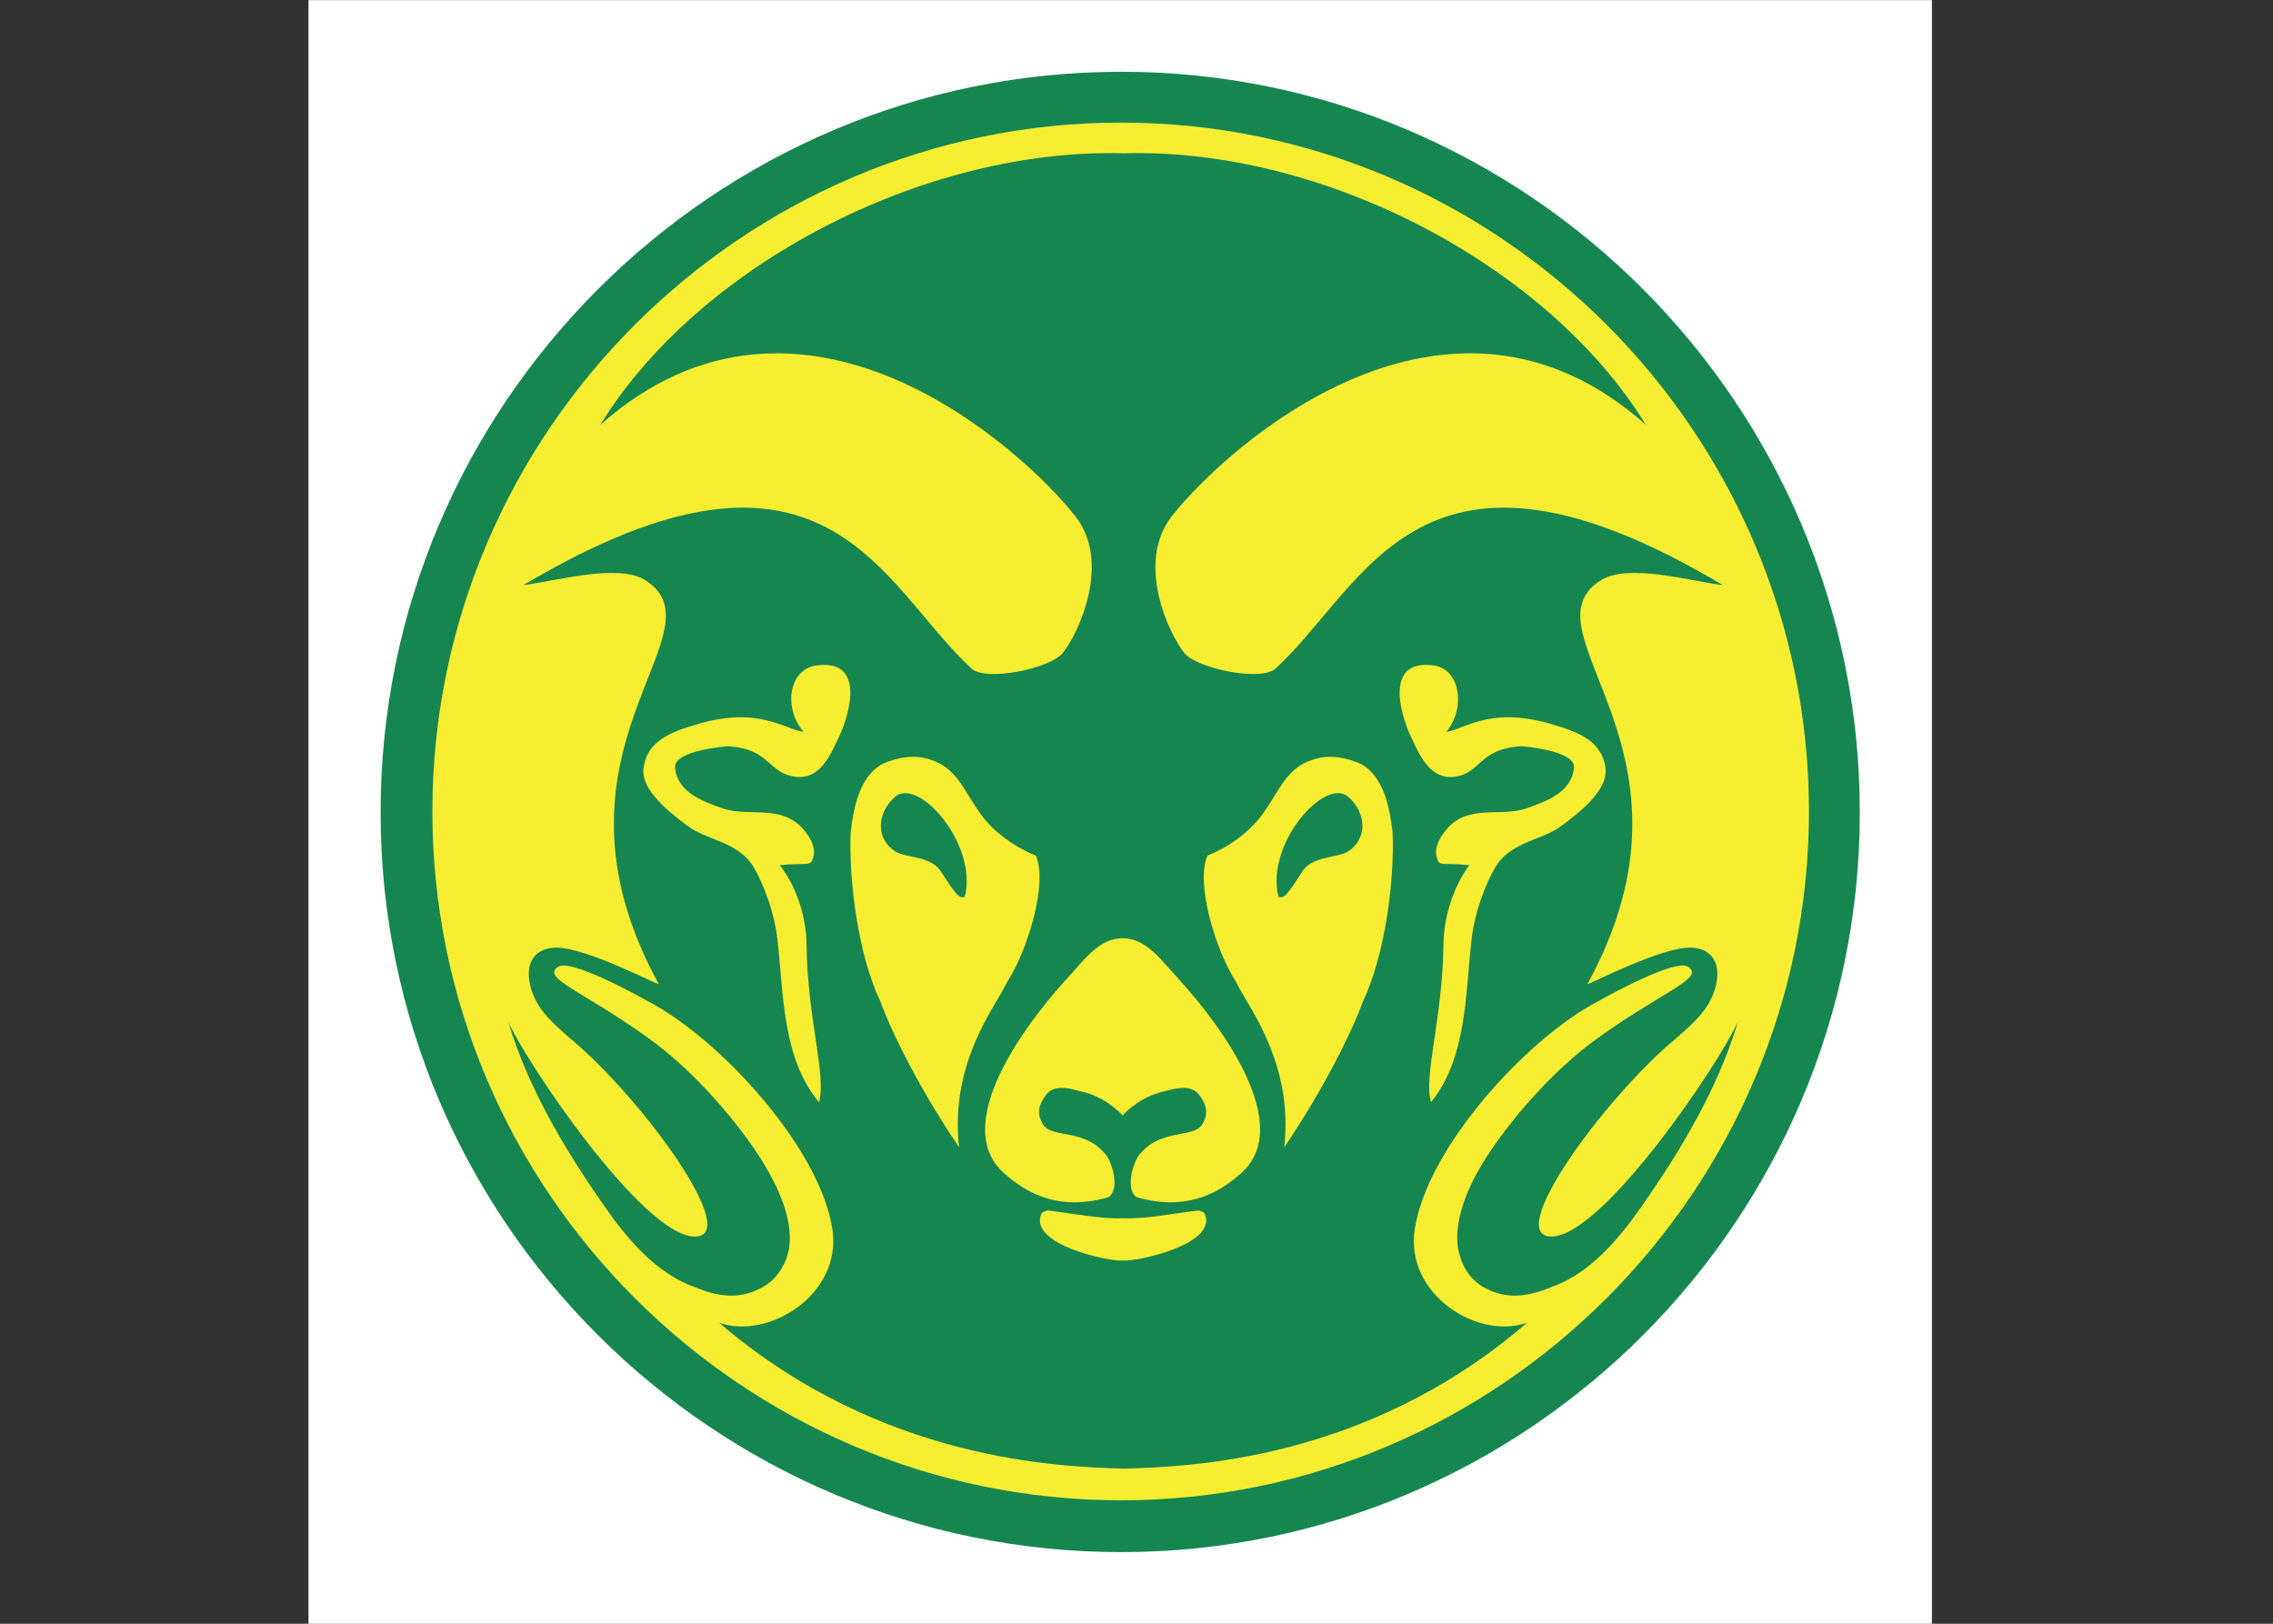 <?xml version="1.0" encoding="UTF-8" standalone="no"?>
<!-- Created with Inkscape (http://www.inkscape.org/) -->

<svg
   xmlns:dc="http://purl.org/dc/elements/1.1/"
   xmlns:cc="http://creativecommons.org/ns#"
   xmlns:rdf="http://www.w3.org/1999/02/22-rdf-syntax-ns#"
   xmlns:svg="http://www.w3.org/2000/svg"
   xmlns="http://www.w3.org/2000/svg"
   version="1.1"
   width="280"
   height="200"
   id="svg2"
   xml:space="preserve"><rect width="100%" height="100%" fill="#333333" stroke="none"/><defs
     id="defs6" /><g
     transform="matrix(1.25,0,0,-1.25,-20.797,221.181)"
     id="g10"><g
       transform="matrix(0.083,0,0,0.083,46.822,16.474)"
       id="g12"><path
         d="m 2.598,5.668 1927.56,0 0,1927.56 -1927.56,0 0,-1927.56 z"
         id="path14"
         style="fill:#ffffff;fill-opacity:1;fill-rule:evenodd;stroke:none" /><path
         d="m 967.52,1848.19 c -484.071,0 -879.301,-395.23 -879.301,-879.303 0,-484.086 395.23,-878.18 879.301,-878.18 482.92,0 877.02,394.094 877.02,878.18 0,484.073 -394.1,879.303 -877.02,879.303"
         id="path16"
         style="fill:#168651;fill-opacity:1;fill-rule:evenodd;stroke:none" /><path
         d="m 967.52,152.223 c -449.911,0 -817.801,367.894 -817.801,817.789 0,449.918 367.89,817.808 817.801,817.808 448.75,0 816.64,-367.89 816.64,-817.808 0,-449.895 -367.89,-817.789 -816.64,-817.789"
         id="path18"
         style="fill:#f7ee32;fill-opacity:1;fill-rule:evenodd;stroke:none" /><path
         d="m 1480.07,465.43 c -61.51,-3.399 61.49,165.175 146.92,235.773 19.37,17.086 43.28,36.461 47.83,68.348 3.43,22.769 -7.98,37.601 -29.6,38.746 -34.17,2.258 -123.01,-44.43 -124.15,-43.285 152.61,277.918 -80.88,418.008 15.95,479.508 33.03,20.5 105.91,-1.14 144.66,-5.7 -358.81,214.14 -422.58,0 -530.79,-99.09 -17.08,-15.94 -93.4,0 -108.19,18.23 -19.37,23.92 -58.091,108.2 -14.8,162.88 63.77,80.86 325.74,318.91 562.63,108.2 -116.17,189.07 -382.69,329.17 -619.596,322.33 -238.047,6.84 -505.719,-133.26 -621.891,-322.33 238.051,210.71 500.016,-27.34 563.805,-108.2 43.281,-54.68 4.55,-138.96 -14.805,-162.88 -14.813,-18.23 -91.125,-34.17 -108.211,-18.23 -108.203,99.09 -171.98,313.23 -531.91,99.09 38.73,4.56 111.625,26.2 144.652,5.7 96.817,-61.5 -136.672,-201.59 15.953,-479.508 -1.144,-1.145 -89.98,45.543 -124.156,43.285 -21.641,-1.145 -33.027,-15.977 -29.613,-38.746 4.555,-31.887 28.48,-51.262 47.836,-68.348 85.433,-70.598 208.437,-239.172 146.933,-235.773 -61.5,3.429 -198.183,206.179 -219.828,255.144 25.059,-84.285 75.176,-165.14 125.293,-234.629 27.332,-36.457 58.094,-67.203 96.813,-80.855 25.054,-10.262 50.113,-14.836 75.172,-2.285 20.503,9.113 33.027,28.488 36.453,50.113 4.554,33.027 -13.672,71.742 -29.617,97.945 C 522.172,587.32 472.055,651.09 415.105,694.375 334.238,754.75 277.285,771.836 298.93,785.496 312.594,795.75 390.047,753.609 405.996,744.492 491.418,700.063 611.012,569.09 624.68,473.434 636.07,397.117 549.508,342.426 490.281,362.945 682.773,197.77 896.898,192.086 970.934,189.797 c 74.046,2.289 287.016,7.973 478.366,173.148 -59.23,-20.519 -144.63,34.172 -133.26,110.489 13.69,95.656 132.12,226.629 217.55,271.058 15.94,9.117 93.4,51.258 107.05,41.004 21.66,-13.66 -35.28,-30.746 -116.17,-91.121 -56.94,-43.285 -107.06,-107.055 -128.68,-143.512 -15.95,-26.203 -33.03,-64.918 -28.49,-97.945 3.43,-21.625 14.8,-41 35.32,-50.113 25.06,-12.551 50.11,-7.977 75.17,2.285 38.71,13.652 69.48,44.398 96.8,80.855 50.11,69.489 100.23,150.344 125.29,234.629 -21.63,-48.965 -158.32,-251.715 -219.81,-255.144"
         id="path20"
         style="fill:#168651;fill-opacity:1;fill-rule:evenodd;stroke:none" /><path
         d="m 632.648,1058.87 c -9.105,-18.23 -20.496,-50.12 -50.117,-47.84 -35.304,3.41 -29.601,33.02 -81.996,36.44 0,0 -63.789,-4.54 -62.644,-25.06 2.269,-30.742 35.308,-40.996 56.945,-48.969 31.891,-10.257 69.48,5.684 95.68,-25.054 7.968,-9.117 14.804,-21.66 11.382,-33.035 -3.414,-11.399 -4.554,-5.711 -39.863,-9.11 19.363,-23.914 31.895,-61.519 31.895,-94.551 1.133,-87.683 23.922,-156.031 14.804,-186.8 -43.277,51.257 -42.144,128.718 -48.976,190.23 -3.418,33.031 -15.945,68.352 -30.754,92.262 -19.359,27.312 -53.527,28.457 -76.316,45.543 -21.633,15.961 -54.661,42.156 -52.395,67.214 3.422,34.16 34.176,44.42 60.375,52.38 76.309,23.92 108.203,-5.68 129.848,-7.96 -23.926,27.34 -18.231,72.9 13.664,78.59 59.226,9.11 42.14,-54.68 28.468,-84.28"
         id="path22"
         style="fill:#f7ee32;fill-opacity:1;fill-rule:evenodd;stroke:none" /><path
         d="m 681.629,744.492 c -26.191,54.688 -37.586,142.371 -35.309,200.461 3.418,29.633 10.25,64.937 36.453,80.887 17.079,7.97 38.723,12.52 58.082,5.69 30.754,-9.12 39.872,-36.448 56.954,-60.374 17.078,-26.203 45.558,-44.429 68.339,-53.547 14.805,-33.027 -10.253,-113.886 -34.171,-150.343 -12.532,-27.313 -68.34,-94.52 -56.954,-195.891 -43.277,63.773 -78.585,132.117 -93.394,173.117"
         id="path24"
         style="fill:#f7ee32;fill-opacity:1;fill-rule:evenodd;stroke:none" /><path
         d="m 969.801,436.973 c -12.539,-2.289 -113.906,18.23 -96.817,55.8 0,0 3.414,3.43 7.969,3.43 29.621,-3.43 62.645,-10.258 88.848,-9.113 26.183,-1.145 59.209,5.683 88.839,9.113 4.54,0 7.97,-3.43 7.97,-3.43 17.09,-37.57 -85.434,-58.089 -96.809,-55.8"
         id="path26"
         style="fill:#f7ee32;fill-opacity:1;fill-rule:evenodd;stroke:none" /><path
         d="m 1108.75,539.488 c -29.63,-26.199 -68.33,-43.285 -123,-27.343 -12.539,9.117 -5.699,36.46 2.266,48.972 25.054,33.031 63.784,20.516 75.164,36.461 10.25,15.942 3.43,27.313 -3.4,36.426 -9.12,11.398 -25.05,7.973 -37.6,4.574 -22.211,-4.449 -37.883,-14.367 -52.379,-28.582 l 0,-1.047 c -0.184,0.184 -0.387,0.34 -0.571,0.524 -0.187,-0.184 -0.386,-0.34 -0.574,-0.524 l 0,1.047 c -14.5,14.215 -30.187,24.133 -52.394,28.582 -12.528,3.399 -28.469,6.824 -37.586,-4.574 -6.832,-9.113 -13.664,-20.484 -3.41,-36.426 11.382,-15.945 50.113,-3.43 75.172,-36.461 7.968,-12.512 14.808,-39.855 2.277,-48.972 -54.672,-15.942 -93.402,1.144 -123.016,27.343 -67.207,56.946 25.055,178.801 70.625,228.918 24.696,26.977 40.602,50.485 68.332,51.137 l 0,0.121 c 0.203,0 0.371,-0.062 0.574,-0.062 0.2,0 0.368,0.062 0.571,0.062 l 0,-0.121 c 27.73,-0.652 43.639,-24.16 68.329,-51.137 45.57,-50.117 137.82,-171.972 70.62,-228.918"
         id="path28"
         style="fill:#f7ee32;fill-opacity:1;fill-rule:evenodd;stroke:none" /><path
         d="m 1254.56,744.492 c -14.84,-41 -50.15,-109.344 -93.4,-173.117 11.36,101.371 -44.43,168.578 -56.98,195.891 -23.92,36.457 -48.97,117.316 -34.14,150.343 22.77,9.118 51.22,27.344 68.31,53.547 17.09,23.926 26.2,51.254 56.97,60.374 19.34,6.83 41.01,2.28 58.09,-5.69 26.2,-15.95 33.03,-51.254 36.43,-80.887 2.29,-58.09 -9.11,-145.773 -35.28,-200.461"
         id="path30"
         style="fill:#f7ee32;fill-opacity:1;fill-rule:evenodd;stroke:none" /><path
         d="m 1490.3,952.926 c -22.77,-17.086 -56.94,-18.231 -76.32,-45.543 -14.79,-23.91 -27.31,-59.231 -30.74,-92.262 -6.83,-61.512 -5.68,-138.973 -47.83,-190.23 -9.11,30.769 13.66,99.117 14.8,186.8 0,33.032 12.55,70.637 30.74,94.551 -34.16,3.399 -35.28,-2.289 -38.71,9.11 -3.43,11.375 3.43,23.918 11.4,33.035 25.06,30.738 62.63,14.797 94.52,25.054 21.66,7.973 54.68,18.227 56.97,48.969 1.11,20.52 -62.66,25.06 -62.66,25.06 -52.4,-3.42 -46.68,-33.03 -80.86,-36.44 -29.63,-2.28 -41,29.61 -50.11,47.84 -13.69,29.6 -30.77,93.39 28.45,84.28 30.78,-5.69 36.46,-51.25 13.69,-78.59 20.49,2.28 52.37,31.88 128.69,7.96 26.2,-7.96 56.97,-18.22 60.37,-52.38 2.29,-25.058 -30.74,-51.253 -52.4,-67.214"
         id="path32"
         style="fill:#f7ee32;fill-opacity:1;fill-rule:evenodd;stroke:none" /><path
         d="m 781.863,868.637 c 15.946,62.664 -55.812,143.523 -83.148,118.461 -21.641,-19.34 -22.781,-50.118 1.137,-64.914 13.671,-7.973 43.289,-4.575 54.671,-25.059 17.086,-26.199 20.5,-30.742 27.34,-28.488"
         id="path34"
         style="fill:#168651;fill-opacity:1;fill-rule:evenodd;stroke:none" /><path
         d="m 1154.3,868.637 c 6.86,-2.254 10.25,2.289 27.34,28.488 11.4,20.484 41,17.086 54.69,25.059 23.91,14.796 22.77,45.574 1.13,64.914 -27.33,25.062 -99.11,-55.797 -83.16,-118.461"
         id="path36"
         style="fill:#168651;fill-opacity:1;fill-rule:evenodd;stroke:none" /></g></g></svg>